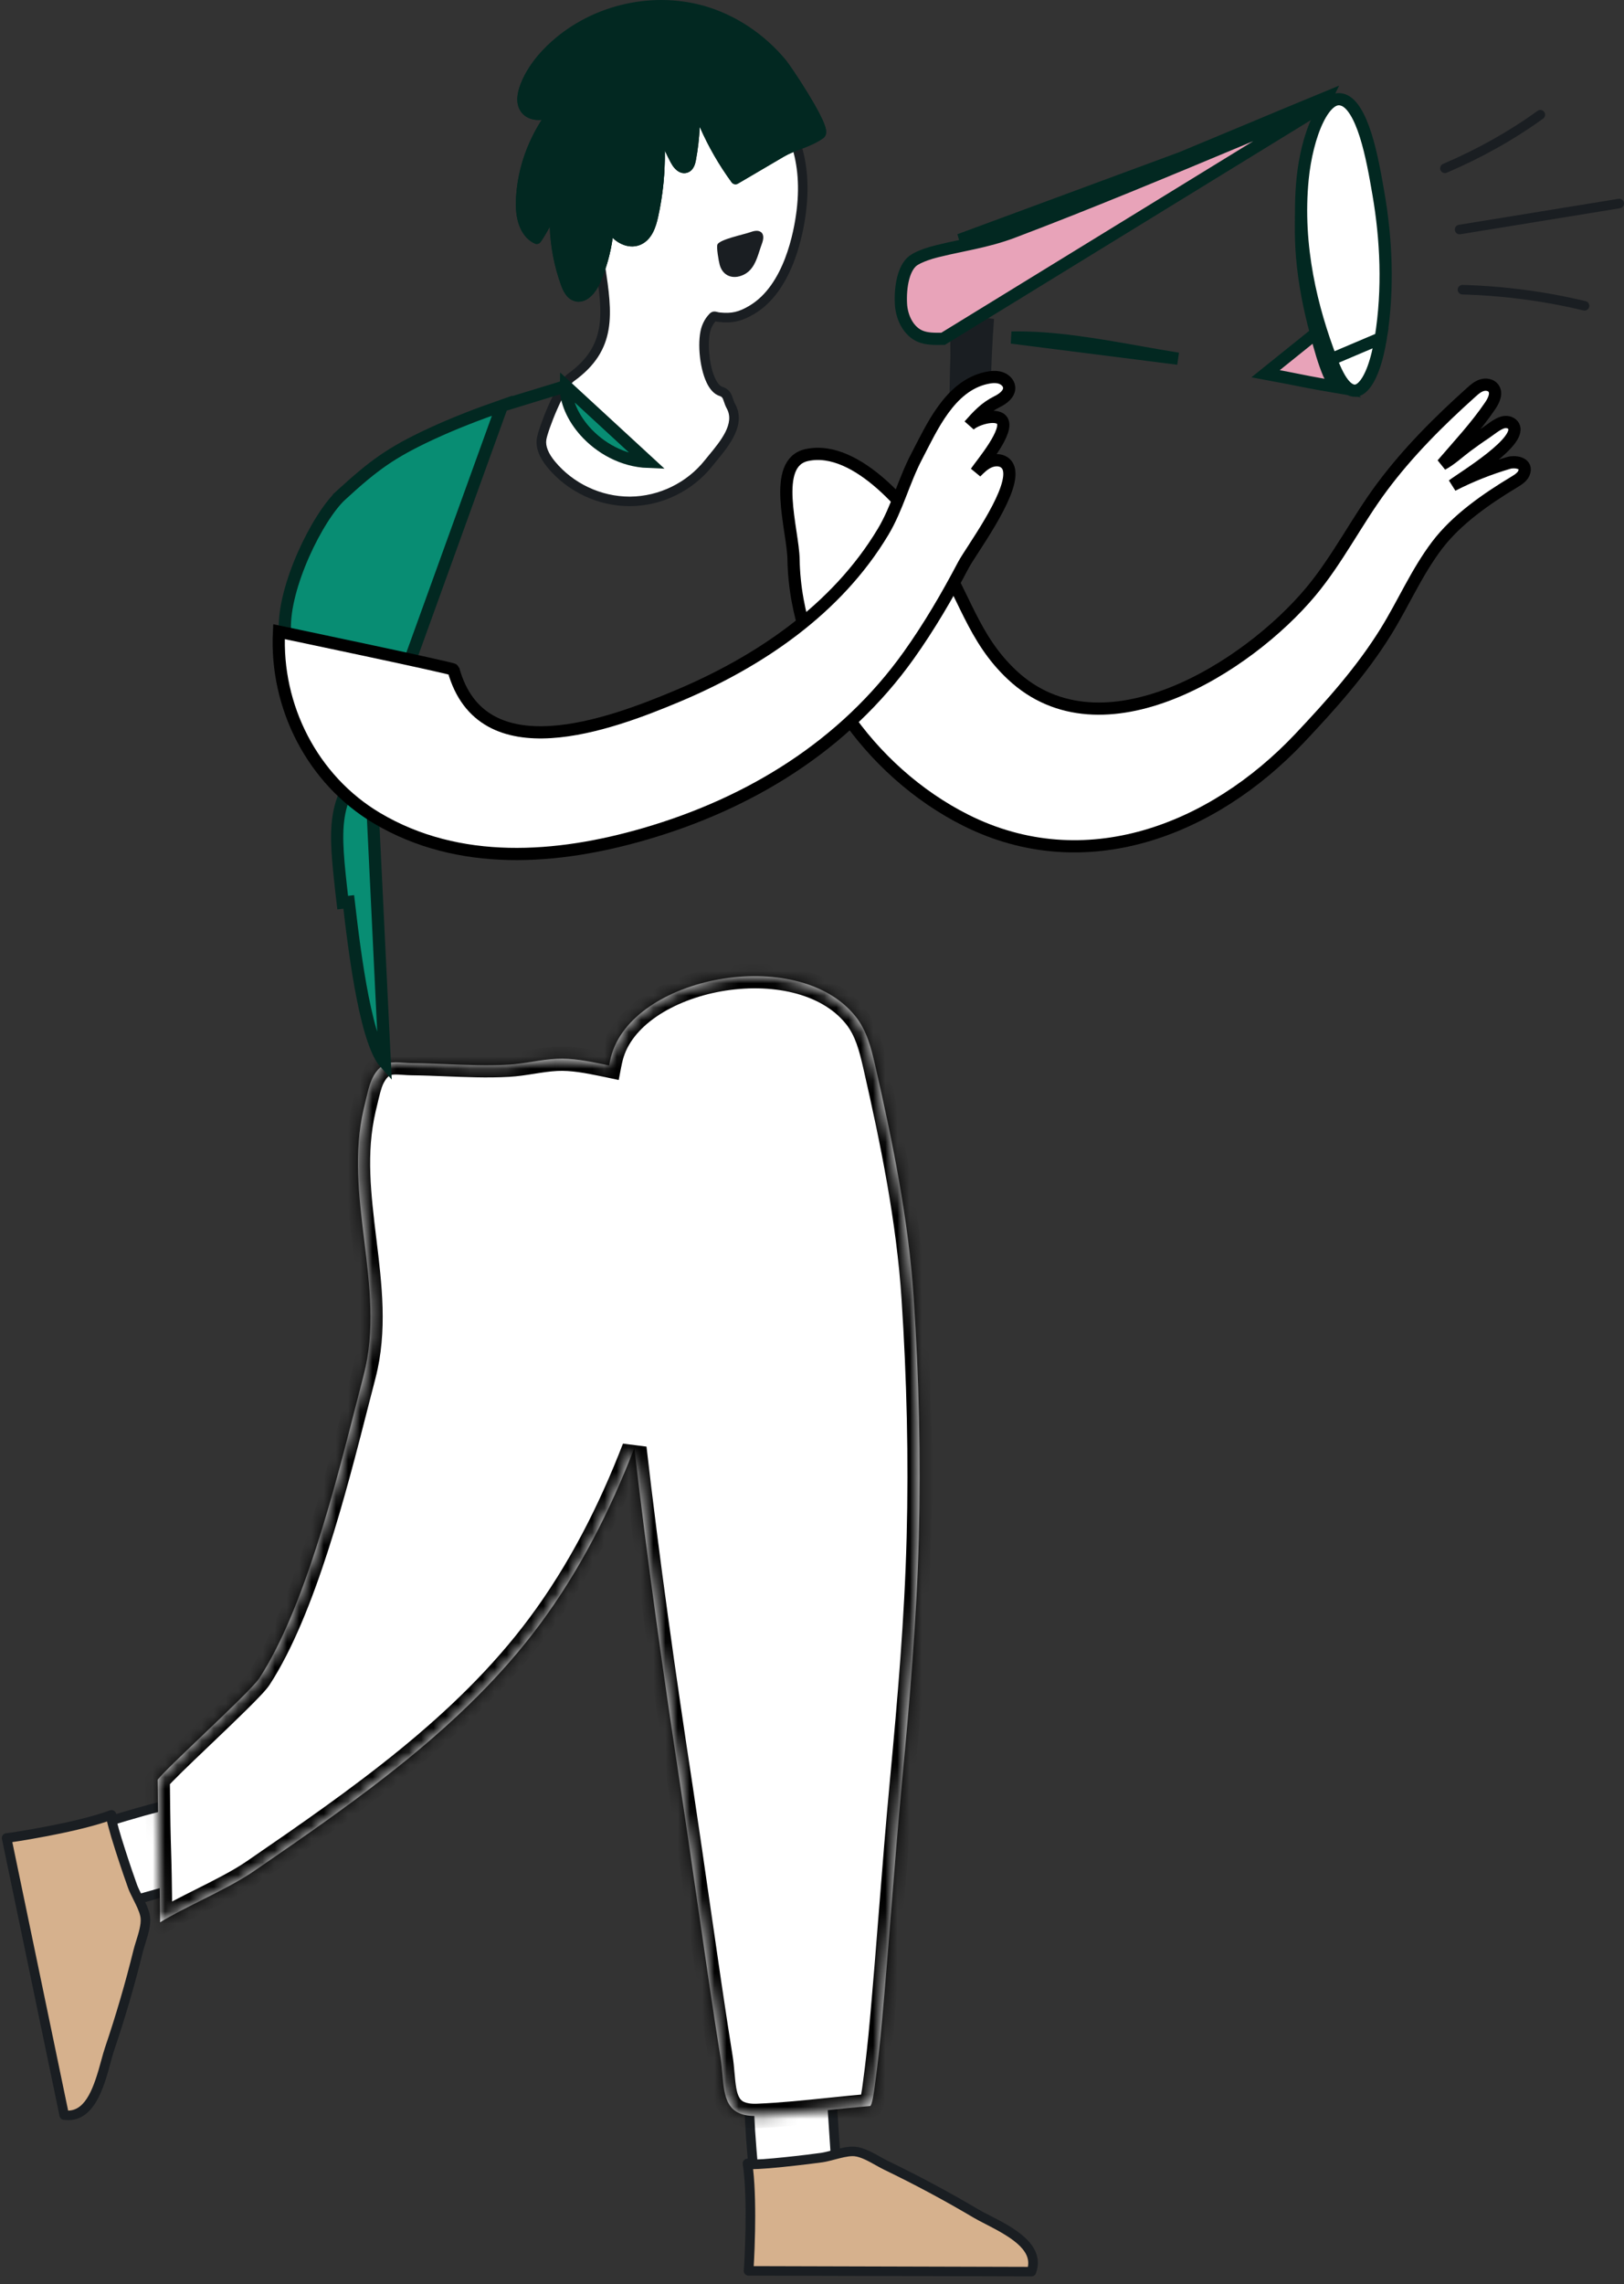 <svg width="133" height="187" viewBox="0 0 133 187" fill="none" xmlns="http://www.w3.org/2000/svg">
<rect x="0" y="0" width="133" height="187" fill="#333333" stroke="none"/>
<path d="M76.43 44.687C74.771 42.072 70.237 36.349 66.073 37.257C63.135 37.898 64.947 43.372 64.988 45.8C65.14 54.685 71.225 63.201 79.081 67.148C88.837 72.049 99.289 68.003 106.437 60.436C109 57.722 111.515 54.916 113.488 51.731C114.951 49.373 116.009 46.864 117.693 44.641C119.3 42.52 121.738 40.837 124.003 39.471C124.359 39.257 124.751 39.008 124.848 38.603C125.026 37.865 124.035 37.759 123.566 37.898C121.978 38.362 120.434 38.978 118.963 39.732C119.769 39.115 124.922 36.027 123.895 34.791C123.702 34.56 123.356 34.502 123.067 34.585C122.578 34.727 122.026 35.212 121.594 35.497C121.092 35.828 120.606 36.179 120.123 36.536C119.471 37.018 118.833 37.629 118.116 38.014C119.465 36.44 120.868 34.949 122.042 33.22C122.338 32.786 122.622 32.189 122.299 31.772C122.086 31.496 121.678 31.439 121.348 31.545C121.017 31.651 120.747 31.887 120.49 32.118C117.841 34.495 115.309 37.021 113.178 39.883C111.118 42.65 109.555 45.802 107.346 48.448C102.18 54.637 90.27 62.181 82.881 55.255C79.669 52.243 79.005 48.744 76.43 44.684V44.687Z" fill="white" stroke="black"/>
<path d="M62.011 180.011L68.649 179.858C68.419 176.379 68.191 172.901 67.961 169.422C65.958 169.824 61.928 169.661 61.402 172.03C61.222 172.84 61.876 180.011 62.011 180.011Z" fill="white"/>
<path d="M62.011 180.403C62.011 180.403 62.017 180.403 62.02 180.403L68.658 180.249C68.765 180.246 68.866 180.201 68.938 180.123C69.01 180.045 69.046 179.94 69.04 179.833L68.352 169.398C68.344 169.285 68.289 169.182 68.2 169.113C68.111 169.044 67.996 169.018 67.886 169.04C67.473 169.123 66.957 169.182 66.41 169.246C64.221 169.499 61.496 169.814 61.024 171.946C60.907 172.478 61.082 174.892 61.196 176.283C61.503 180.002 61.632 180.165 61.703 180.252C61.776 180.345 61.894 180.403 62.012 180.403H62.011ZM68.231 179.477L62.32 179.615C62.237 179.052 62.09 177.674 61.959 176.05C61.765 173.663 61.733 172.354 61.786 172.117C62.137 170.527 64.556 170.247 66.498 170.023C66.887 169.978 67.261 169.936 67.6 169.884L68.231 179.479V179.477Z" fill="#1A1E22"/>
<path d="M84.473 185.985C85.353 183.521 81.468 182.141 79.949 181.24C77.555 179.822 75.1 178.506 72.596 177.297C71.846 176.936 70.839 176.225 70.004 176.148C69.213 176.076 68.106 176.528 67.304 176.647C66.782 176.725 61.263 177.424 61.216 177.125C61.69 180.158 61.319 186.051 61.299 185.923L84.473 185.985Z" fill="#D6B18D"/>
<path d="M84.473 186.376C84.639 186.376 84.786 186.273 84.841 186.116C85.686 183.751 82.914 182.336 81.079 181.399C80.729 181.22 80.397 181.051 80.147 180.904C77.752 179.484 75.268 178.152 72.765 176.945C72.568 176.85 72.347 176.728 72.115 176.597C71.464 176.232 70.725 175.821 70.04 175.759C69.468 175.709 68.809 175.881 68.173 176.048C67.837 176.137 67.518 176.22 67.248 176.261C66.303 176.401 62.126 176.894 61.435 176.8C61.357 176.747 61.258 176.722 61.157 176.739C60.944 176.772 60.797 176.972 60.83 177.185C61.271 180.011 60.961 185.385 60.917 185.833C60.906 185.882 60.903 185.933 60.913 185.985C60.946 186.19 61.136 186.332 61.338 186.313L84.472 186.376H84.473ZM69.824 176.531C69.874 176.531 69.923 176.533 69.969 176.537C70.49 176.584 71.151 176.953 71.735 177.28C71.978 177.416 72.208 177.544 72.427 177.65C74.911 178.848 77.375 180.169 79.752 181.578C80.022 181.739 80.365 181.912 80.726 182.098C82.713 183.113 84.467 184.148 84.179 185.596L61.726 185.535C61.735 185.386 61.746 185.203 61.757 184.991C61.779 184.567 61.818 183.701 61.837 182.656C61.865 181.162 61.855 179.145 61.676 177.594C61.818 177.594 61.971 177.586 62.134 177.579C62.618 177.557 63.288 177.502 64.124 177.416C65.567 177.269 67.097 177.074 67.365 177.033C67.677 176.986 68.017 176.897 68.375 176.803C68.885 176.669 69.411 176.531 69.827 176.531H69.824Z" fill="#1A1E22"/>
<path d="M6.472 149.957L7.991 156.421C11.347 155.478 14.704 154.538 18.061 153.595C17.254 151.718 16.582 147.741 14.156 147.716C13.326 147.707 6.444 149.825 6.472 149.957Z" fill="white"/>
<path d="M6.089 150.038C6.089 150.038 6.09 150.044 6.091 150.047L7.61 156.511C7.635 156.614 7.7 156.704 7.792 156.758C7.883 156.813 7.993 156.826 8.096 156.798L18.165 153.972C18.274 153.942 18.363 153.867 18.412 153.765C18.461 153.664 18.463 153.545 18.419 153.443C18.253 153.056 18.089 152.563 17.913 152.041C17.214 149.952 16.344 147.35 14.16 147.328C13.616 147.323 11.29 147.992 9.952 148.391C6.376 149.458 6.243 149.618 6.172 149.705C6.097 149.796 6.065 149.923 6.089 150.039L6.089 150.038ZM8.278 155.934L6.924 150.178C7.457 149.981 8.775 149.553 10.337 149.089C12.633 148.407 13.907 148.105 14.15 148.108C15.779 148.124 16.552 150.433 17.171 152.287C17.295 152.659 17.414 153.016 17.534 153.337L8.276 155.934L8.278 155.934Z" fill="#1A1E22"/>
<path d="M5.26 173.169C7.853 173.522 8.402 169.436 8.97 167.763C9.864 165.129 10.646 162.455 11.311 159.755C11.51 158.946 11.998 157.815 11.901 156.982C11.808 156.193 11.138 155.203 10.856 154.443C10.672 153.948 8.85 148.692 9.132 148.584C6.262 149.674 0.42 150.526 0.541 150.48L5.26 173.169Z" fill="#D6B18D"/>
<path d="M4.878 173.25C4.912 173.412 5.043 173.535 5.207 173.556C7.696 173.896 8.509 170.892 9.047 168.902C9.15 168.523 9.247 168.164 9.34 167.888C10.235 165.252 11.025 162.546 11.69 159.848C11.743 159.636 11.817 159.395 11.897 159.14C12.12 158.428 12.369 157.62 12.289 156.937C12.22 156.367 11.916 155.758 11.621 155.17C11.465 154.86 11.318 154.565 11.222 154.308C10.89 153.413 9.546 149.427 9.495 148.732C9.531 148.645 9.536 148.543 9.498 148.447C9.422 148.246 9.196 148.143 8.994 148.219C6.319 149.234 0.998 150.039 0.55 150.089C0.5 150.088 0.449 150.096 0.4 150.116C0.207 150.19 0.107 150.406 0.167 150.599L4.877 173.248L4.878 173.25ZM11.489 156.885C11.499 156.934 11.508 156.982 11.513 157.029C11.574 157.548 11.35 158.271 11.15 158.909C11.068 159.176 10.989 159.427 10.931 159.663C10.271 162.341 9.487 165.025 8.599 167.64C8.497 167.938 8.398 168.309 8.29 168.701C7.707 170.854 7.056 172.784 5.58 172.801L1.009 150.818C1.156 150.797 1.337 150.77 1.547 150.737C1.966 150.671 2.822 150.53 3.848 150.333C5.316 150.052 7.288 149.627 8.768 149.131C8.797 149.271 8.837 149.419 8.878 149.576C8.999 150.046 9.191 150.69 9.447 151.49C9.889 152.872 10.396 154.329 10.491 154.582C10.601 154.879 10.758 155.192 10.924 155.523C11.161 155.994 11.404 156.481 11.49 156.888L11.489 156.885Z" fill="#1A1E22"/>
<path d="M57.865 26.789C57.371 28.086 57.785 31.631 59.041 32.043C59.663 32.248 59.55 32.692 59.866 33.267C60.759 34.898 59.025 36.672 58.015 37.937C56.485 39.855 54.069 41.03 51.616 41.05C49.165 41.069 46.724 39.932 45.153 38.039C44.662 37.446 44.235 36.708 44.353 35.949C44.484 35.111 45.877 31.534 46.759 30.902C51.08 27.811 49.224 24.034 48.769 18.621C48.552 16.043 49.01 13.375 50.304 11.142C51.599 8.908 53.772 7.149 56.288 6.593C58.803 6.036 61.628 6.779 63.387 8.675C65.502 10.954 65.99 14.274 65.627 17.26C65.282 20.104 64.183 23.823 61.567 25.372C60.643 25.919 59.969 26.08 58.917 25.974C58.448 25.926 58.537 25.761 58.24 26.127C58.081 26.324 57.957 26.548 57.865 26.79V26.789Z" fill="white"/>
<path d="M51.553 41.441C51.575 41.441 51.597 41.441 51.619 41.441C54.202 41.421 56.708 40.203 58.32 38.181C58.428 38.045 58.545 37.905 58.665 37.758C59.707 36.495 61.132 34.765 60.208 33.08C60.124 32.927 60.075 32.778 60.027 32.636C59.908 32.278 59.772 31.873 59.163 31.673C58.961 31.607 58.753 31.365 58.575 30.991C58.018 29.823 57.918 27.746 58.229 26.928C58.31 26.717 58.415 26.529 58.543 26.372C58.562 26.348 58.579 26.328 58.592 26.312C58.662 26.329 58.754 26.348 58.876 26.361C60.002 26.475 60.756 26.304 61.766 25.707C64.906 23.847 65.784 19.213 66.015 17.305C66.611 12.402 64.803 9.626 63.673 8.408C61.872 6.466 58.939 5.603 56.203 6.21C53.695 6.765 51.363 8.535 49.967 10.945C48.708 13.117 48.145 15.854 48.38 18.655C48.478 19.819 48.638 20.89 48.791 21.925C49.341 25.621 49.738 28.291 46.532 30.585C45.969 30.988 45.344 32.225 44.917 33.191C44.449 34.251 44.041 35.411 43.968 35.889C43.852 36.634 44.149 37.442 44.853 38.289C46.493 40.267 48.994 41.441 51.553 41.441ZM57.501 26.65C57.075 27.765 57.255 30.038 57.871 31.328C58.149 31.912 58.503 32.278 58.92 32.416C59.148 32.491 59.181 32.567 59.288 32.883C59.341 33.043 59.406 33.241 59.525 33.455C60.194 34.676 59.012 36.11 58.063 37.261C57.94 37.411 57.821 37.554 57.71 37.694C56.242 39.532 53.964 40.641 51.614 40.659C51.594 40.659 51.574 40.659 51.555 40.659C49.225 40.659 46.949 39.59 45.456 37.789C44.903 37.121 44.662 36.523 44.742 36.008C44.796 35.653 45.154 34.595 45.634 33.505C46.258 32.089 46.743 31.396 46.988 31.22C50.584 28.648 50.134 25.629 49.566 21.808C49.415 20.785 49.257 19.729 49.161 18.587C48.939 15.945 49.466 13.37 50.645 11.336C51.935 9.112 54.077 7.481 56.375 6.973C58.847 6.426 61.487 7.198 63.102 8.94C64.14 10.059 65.799 12.621 65.241 17.212C65.024 19.003 64.211 23.351 61.368 25.035C60.501 25.548 59.916 25.682 58.958 25.584C58.85 25.573 58.784 25.554 58.726 25.538C58.336 25.432 58.168 25.596 57.938 25.881C57.758 26.103 57.612 26.362 57.502 26.65H57.501Z" fill="#1A1E22"/>
<path d="M60.233 14.697C58.793 12.729 57.659 10.534 56.89 8.219C56.999 9.834 56.904 11.461 56.605 13.051C56.552 13.332 56.458 13.656 56.191 13.756C55.816 13.897 55.472 13.49 55.281 13.136C54.671 11.993 54.185 10.784 53.834 9.538C54.21 12.248 54.101 15.023 53.511 17.691C53.341 18.462 53.06 19.316 52.35 19.656C51.463 20.083 50.361 19.417 49.953 18.518C49.545 17.619 49.642 16.583 49.745 15.601C50.133 18.11 49.787 20.727 48.762 23.044C48.457 23.731 47.833 24.506 47.123 24.261C46.693 24.112 46.471 23.643 46.315 23.213C45.486 20.931 45.216 18.45 45.533 16.045C45.224 17.307 44.686 18.511 43.956 19.583C42.873 19.083 42.597 17.668 42.638 16.475C42.743 13.334 44.09 10.256 46.323 8.054C45.873 8.552 45.399 9.064 44.774 9.311C44.15 9.558 43.331 9.451 42.96 8.886C42.661 8.43 42.735 7.825 42.901 7.306C43.282 6.11 44.075 5.084 44.978 4.216C48.244 1.079 53.205 -0.169 57.575 1.05C60.143 1.768 62.453 3.324 64.161 5.37C64.541 5.823 67.763 10.572 67.197 10.983C66.203 11.705 65.029 11.877 63.985 12.495C62.736 13.232 61.482 13.961 60.231 14.697H60.233Z" fill="#045042"/>
<path d="M47.404 24.698C48.173 24.698 48.794 23.938 49.123 23.2C49.643 22.023 49.995 20.762 50.168 19.473C50.431 19.728 50.744 19.93 51.072 20.05C51.579 20.235 52.08 20.219 52.523 20.006C53.395 19.586 53.716 18.593 53.895 17.774C54.293 15.974 54.476 14.15 54.444 12.321C54.599 12.658 54.763 12.991 54.938 13.318C55.307 14.011 55.828 14.311 56.33 14.122C56.838 13.931 56.949 13.343 56.991 13.123C57.16 12.221 57.266 11.306 57.307 10.39C58.007 11.991 58.881 13.51 59.918 14.928C60.037 15.091 60.259 15.136 60.432 15.035C60.97 14.719 61.508 14.403 62.046 14.089C62.76 13.671 63.473 13.252 64.186 12.832C64.621 12.575 65.08 12.4 65.566 12.216C66.19 11.978 66.834 11.733 67.43 11.301C67.516 11.239 67.625 11.118 67.652 10.906C67.677 10.698 67.738 10.213 66.22 7.745C65.468 6.52 64.655 5.349 64.463 5.121C62.671 2.975 60.262 1.397 57.681 0.676C53.17 -0.582 48.08 0.697 44.709 3.936C43.602 4.999 42.889 6.064 42.53 7.188C42.279 7.971 42.315 8.615 42.634 9.102C43.02 9.691 43.737 9.886 44.381 9.81C43.085 11.775 42.328 14.097 42.248 16.462C42.19 18.191 42.753 19.458 43.793 19.939C43.966 20.019 44.171 19.963 44.279 19.805C44.556 19.4 44.804 18.979 45.023 18.546C45.078 20.181 45.389 21.807 45.949 23.349C46.127 23.838 46.407 24.428 46.996 24.633C47.135 24.681 47.271 24.703 47.403 24.703L47.404 24.698ZM49.488 18.391C49.396 19.941 49.03 21.477 48.408 22.883C48.222 23.304 47.739 24.057 47.254 23.888C46.976 23.791 46.804 23.405 46.685 23.077C45.878 20.852 45.614 18.437 45.924 16.093C45.95 15.887 45.813 15.696 45.608 15.659C45.403 15.62 45.206 15.748 45.156 15.949C44.886 17.053 44.442 18.094 43.838 19.051C43.058 18.434 43.01 17.081 43.03 16.486C43.124 13.697 44.221 10.97 46.066 8.892C46.261 8.703 46.443 8.504 46.613 8.315C46.755 8.159 46.748 7.917 46.594 7.771C46.441 7.624 46.2 7.626 46.049 7.774C45.863 7.957 45.683 8.146 45.51 8.34C45.245 8.594 44.956 8.817 44.631 8.945C44.177 9.125 43.552 9.07 43.288 8.669C43.06 8.318 43.153 7.796 43.274 7.421C43.593 6.424 44.238 5.467 45.25 4.494C48.425 1.443 53.22 0.239 57.469 1.424C59.901 2.102 62.171 3.591 63.862 5.617C64.395 6.255 66.764 9.905 66.872 10.732C66.386 11.062 65.851 11.265 65.288 11.481C64.793 11.67 64.281 11.864 63.789 12.155C63.077 12.575 62.364 12.993 61.65 13.41C61.214 13.665 60.778 13.922 60.343 14.176C59.02 12.31 57.985 10.265 57.262 8.092C57.199 7.906 57.008 7.793 56.814 7.832C56.621 7.87 56.486 8.046 56.5 8.242C56.608 9.824 56.514 11.417 56.222 12.976C56.156 13.324 56.077 13.379 56.055 13.387C55.987 13.412 55.794 13.257 55.628 12.948C55.032 11.83 54.555 10.646 54.211 9.428C54.155 9.23 53.956 9.109 53.755 9.152C53.553 9.194 53.42 9.385 53.448 9.588C53.821 12.268 53.714 14.964 53.131 17.603C52.989 18.249 52.751 19.026 52.182 19.301C51.868 19.453 51.549 19.392 51.338 19.315C50.902 19.156 50.508 18.788 50.312 18.354C50.3 18.326 50.287 18.298 50.276 18.269C50.32 17.355 50.273 16.437 50.134 15.538C50.104 15.344 49.932 15.199 49.739 15.207C49.541 15.211 49.38 15.361 49.359 15.557C49.269 16.406 49.16 17.442 49.487 18.391H49.488Z" fill="#022821"/>
<path d="M62.194 20.554C61.949 21.317 61.677 22.126 60.894 22.498C60.017 22.914 59.183 22.588 58.938 21.672C58.863 21.395 58.647 20.198 58.763 19.999C59.002 19.586 60.917 19.199 61.41 19.021C61.704 18.916 62.06 18.817 62.309 18.995C62.609 19.21 62.516 19.645 62.39 19.977C62.322 20.161 62.26 20.356 62.195 20.554H62.194Z" fill="#1A1E22"/>
<mask id="path-15-inside-1_958_3767" fill="white">
<path fill-rule="evenodd" clip-rule="evenodd" d="M71.671 87.211C71.349 85.804 70.985 84.351 70.036 83.176L70.033 83.177C65.308 77.321 51.725 79.913 50.032 86.551C49.975 86.777 49.924 87.004 49.881 87.232C49.712 87.197 49.543 87.161 49.374 87.127C48.158 86.878 46.838 86.62 45.598 86.683C44.92 86.717 44.254 86.822 43.588 86.927C42.94 87.028 42.292 87.13 41.632 87.167C40.775 87.216 39.889 87.221 38.991 87.203C38.176 87.188 37.353 87.155 36.534 87.123C35.593 87.085 34.66 87.048 33.754 87.038C33.503 87.035 33.267 87.019 33.043 87.003C32.131 86.941 31.422 86.892 30.765 87.819C30.372 88.374 30.205 89.036 30.049 89.683C29.958 90.054 29.871 90.427 29.784 90.799L29.783 90.802C28.952 94.352 29.39 97.949 29.828 101.54C30.28 105.247 30.73 108.948 29.783 112.584C29.59 113.326 29.387 114.117 29.175 114.946C27.366 122.018 24.86 131.816 21.245 137.39C20.838 138.017 18.587 140.165 16.516 142.141C14.834 143.747 13.271 145.239 12.911 145.71C12.944 149.263 12.979 150.403 13.012 151.518C13.046 152.655 13.08 153.766 13.111 157.383C14.06 156.802 15.242 156.208 16.448 155.603C17.993 154.827 19.579 154.031 20.773 153.212C29.413 147.282 38.025 141.294 44.141 133.088C47.481 128.608 49.977 123.662 51.951 118.553C53.023 127.869 54.334 137.169 55.751 146.457C56.129 148.934 56.58 152.06 57.048 155.303C57.723 159.983 58.433 164.907 59.009 168.476C59.081 168.918 59.12 169.367 59.159 169.804C59.324 171.683 59.469 173.342 62.05 173.237C63.986 173.158 65.934 172.956 67.876 172.755C68.998 172.638 70.117 172.522 71.231 172.43C71.428 172.482 71.605 171.077 71.643 170.774C71.646 170.749 71.648 170.732 71.65 170.723C71.893 168.931 72.087 167.133 72.248 165.332L72.251 165.298C72.515 162.36 72.747 159.422 72.98 156.484C73.262 152.93 73.543 149.375 73.879 145.82C74.504 139.192 75.078 132.553 75.25 125.896C75.42 119.364 75.261 112.824 74.833 106.303C74.41 99.879 73.105 93.478 71.671 87.211Z"/>
</mask>
<path fill-rule="evenodd" clip-rule="evenodd" d="M71.671 87.211C71.349 85.804 70.985 84.351 70.036 83.176L70.033 83.177C65.308 77.321 51.725 79.913 50.032 86.551C49.975 86.777 49.924 87.004 49.881 87.232C49.712 87.197 49.543 87.161 49.374 87.127C48.158 86.878 46.838 86.62 45.598 86.683C44.92 86.717 44.254 86.822 43.588 86.927C42.94 87.028 42.292 87.13 41.632 87.167C40.775 87.216 39.889 87.221 38.991 87.203C38.176 87.188 37.353 87.155 36.534 87.123C35.593 87.085 34.66 87.048 33.754 87.038C33.503 87.035 33.267 87.019 33.043 87.003C32.131 86.941 31.422 86.892 30.765 87.819C30.372 88.374 30.205 89.036 30.049 89.683C29.958 90.054 29.871 90.427 29.784 90.799L29.783 90.802C28.952 94.352 29.39 97.949 29.828 101.54C30.28 105.247 30.73 108.948 29.783 112.584C29.59 113.326 29.387 114.117 29.175 114.946C27.366 122.018 24.86 131.816 21.245 137.39C20.838 138.017 18.587 140.165 16.516 142.141C14.834 143.747 13.271 145.239 12.911 145.71C12.944 149.263 12.979 150.403 13.012 151.518C13.046 152.655 13.08 153.766 13.111 157.383C14.06 156.802 15.242 156.208 16.448 155.603C17.993 154.827 19.579 154.031 20.773 153.212C29.413 147.282 38.025 141.294 44.141 133.088C47.481 128.608 49.977 123.662 51.951 118.553C53.023 127.869 54.334 137.169 55.751 146.457C56.129 148.934 56.58 152.06 57.048 155.303C57.723 159.983 58.433 164.907 59.009 168.476C59.081 168.918 59.12 169.367 59.159 169.804C59.324 171.683 59.469 173.342 62.05 173.237C63.986 173.158 65.934 172.956 67.876 172.755C68.998 172.638 70.117 172.522 71.231 172.43C71.428 172.482 71.605 171.077 71.643 170.774C71.646 170.749 71.648 170.732 71.65 170.723C71.893 168.931 72.087 167.133 72.248 165.332L72.251 165.298C72.515 162.36 72.747 159.422 72.98 156.484C73.262 152.93 73.543 149.375 73.879 145.82C74.504 139.192 75.078 132.553 75.25 125.896C75.42 119.364 75.261 112.824 74.833 106.303C74.41 99.879 73.105 93.478 71.671 87.211Z" fill="white"/>
<path d="M70.036 83.176L69.589 82.281L70.309 81.921L70.814 82.548L70.036 83.176ZM71.671 87.211L72.646 86.988L72.646 86.988L71.671 87.211ZM70.033 83.177L70.48 84.072L69.76 84.432L69.255 83.805L70.033 83.177ZM50.032 86.551L51.001 86.798L51.001 86.799L50.032 86.551ZM49.881 87.232L50.863 87.42L50.671 88.422L49.673 88.21L49.881 87.232ZM49.374 87.127L49.174 88.107L49.174 88.106L49.374 87.127ZM45.598 86.683L45.649 87.681L45.648 87.681L45.598 86.683ZM43.588 86.927L43.432 85.939L43.588 86.927ZM41.632 87.167L41.575 86.169L41.576 86.169L41.632 87.167ZM38.991 87.203L39.01 86.204L39.011 86.204L38.991 87.203ZM36.534 87.123L36.494 88.122L36.534 87.123ZM33.754 87.038L33.743 88.038L33.754 87.038ZM33.043 87.003L33.111 86.006H33.111L33.043 87.003ZM30.765 87.819L29.948 87.242L29.949 87.241L30.765 87.819ZM30.049 89.683L31.021 89.918L31.02 89.92L30.049 89.683ZM29.784 90.799L28.81 90.572L28.81 90.571L29.784 90.799ZM29.783 90.802L30.757 91.029L30.757 91.03L29.783 90.802ZM29.828 101.54L28.835 101.661L29.828 101.54ZM29.783 112.584L28.815 112.332L28.815 112.332L29.783 112.584ZM29.175 114.946L30.144 115.193L30.144 115.193L29.175 114.946ZM21.245 137.39L22.084 137.934L22.084 137.934L21.245 137.39ZM16.516 142.141L17.207 142.865L16.516 142.141ZM12.911 145.71L11.911 145.72L11.908 145.376L12.116 145.103L12.911 145.71ZM13.012 151.518L12.013 151.548L13.012 151.518ZM13.111 157.383L13.633 158.236L12.126 159.159L12.111 157.391L13.111 157.383ZM16.448 155.603L16.897 156.496L16.448 155.603ZM20.773 153.212L21.339 154.036L21.339 154.036L20.773 153.212ZM44.141 133.088L43.34 132.49L43.34 132.49L44.141 133.088ZM51.951 118.553L51.019 118.193L52.945 118.439L51.951 118.553ZM55.751 146.457L56.74 146.307L56.74 146.307L55.751 146.457ZM57.048 155.303L56.058 155.446L57.048 155.303ZM59.009 168.476L58.022 168.636L58.022 168.636L59.009 168.476ZM59.159 169.804L60.155 169.717L59.159 169.804ZM62.05 173.237L62.091 174.236L62.091 174.236L62.05 173.237ZM67.876 172.755L67.773 171.76H67.773L67.876 172.755ZM71.231 172.43L71.148 171.434L71.319 171.42L71.485 171.463L71.231 172.43ZM71.643 170.774L72.635 170.899H72.635L71.643 170.774ZM71.65 170.723L72.64 170.858L72.64 170.861L71.65 170.723ZM72.248 165.332L71.252 165.243L71.252 165.242L72.248 165.332ZM72.251 165.298L73.247 165.387L73.247 165.389L72.251 165.298ZM72.98 156.484L71.983 156.405L72.98 156.484ZM73.879 145.82L74.874 145.914H74.874L73.879 145.82ZM75.25 125.896L74.25 125.87L74.25 125.87L75.25 125.896ZM74.833 106.303L75.831 106.238L75.831 106.238L74.833 106.303ZM70.814 82.548C71.927 83.926 72.328 85.6 72.646 86.988L70.697 87.434C70.37 86.008 70.043 84.776 69.258 83.804L70.814 82.548ZM69.586 82.283L69.589 82.281L70.483 84.07L70.48 84.072L69.586 82.283ZM49.063 86.304C49.564 84.341 50.923 82.751 52.643 81.575C54.364 80.396 56.507 79.587 58.721 79.194C63.077 78.42 68.115 79.208 70.811 82.549L69.255 83.805C67.226 81.29 63.111 80.446 59.071 81.163C57.087 81.516 55.221 82.234 53.772 83.225C52.321 84.219 51.347 85.442 51.001 86.798L49.063 86.304ZM48.898 87.044C48.946 86.797 49.001 86.55 49.063 86.304L51.001 86.799C50.949 87.004 50.903 87.211 50.863 87.42L48.898 87.044ZM49.673 88.21C49.507 88.175 49.34 88.141 49.174 88.107L49.574 86.147C49.746 86.182 49.917 86.218 50.088 86.254L49.673 88.21ZM49.174 88.106C47.94 87.854 46.742 87.626 45.649 87.681L45.548 85.684C46.934 85.614 48.376 85.902 49.574 86.147L49.174 88.106ZM45.648 87.681C45.032 87.713 44.418 87.808 43.743 87.914L43.432 85.939C44.09 85.835 44.808 85.721 45.548 85.684L45.648 87.681ZM43.743 87.914C43.103 88.015 42.406 88.126 41.688 88.166L41.576 86.169C42.178 86.135 42.776 86.042 43.432 85.939L43.743 87.914ZM41.688 88.166C40.798 88.216 39.884 88.221 38.972 88.203L39.011 86.204C39.893 86.221 40.753 86.216 41.575 86.169L41.688 88.166ZM38.973 88.203C38.145 88.188 37.311 88.154 36.494 88.122L36.574 86.123C37.394 86.156 38.208 86.189 39.01 86.204L38.973 88.203ZM36.494 88.122C35.551 88.084 34.632 88.047 33.743 88.038L33.765 86.038C34.688 86.048 35.636 86.086 36.574 86.123L36.494 88.122ZM33.743 88.038C33.459 88.034 33.195 88.016 32.974 88.001L33.111 86.006C33.339 86.021 33.547 86.035 33.765 86.038L33.743 88.038ZM32.974 88.001C32.479 87.967 32.245 87.96 32.057 88.009C31.942 88.038 31.791 88.101 31.581 88.398L29.949 87.241C30.396 86.611 30.928 86.234 31.56 86.072C32.119 85.928 32.696 85.977 33.111 86.006L32.974 88.001ZM31.581 88.397C31.316 88.772 31.183 89.248 31.021 89.918L29.077 89.448C29.227 88.824 29.429 87.976 29.948 87.242L31.581 88.397ZM31.02 89.92C30.931 90.286 30.845 90.654 30.757 91.027L28.81 90.571C28.897 90.199 28.986 89.822 29.077 89.446L31.02 89.92ZM30.758 91.026L30.757 91.029L28.809 90.576L28.81 90.572L30.758 91.026ZM30.757 91.03C29.973 94.379 30.379 97.797 30.821 101.419L28.835 101.661C28.402 98.101 27.931 94.326 28.809 90.575L30.757 91.03ZM30.821 101.419C31.268 105.092 31.754 108.985 30.751 112.836L28.815 112.332C29.707 108.91 29.291 105.402 28.835 101.661L30.821 101.419ZM30.751 112.836C30.558 113.576 30.356 114.365 30.144 115.193L28.206 114.698C28.418 113.87 28.621 113.077 28.815 112.332L30.751 112.836ZM30.144 115.193C29.241 118.725 28.154 122.973 26.839 127.038C25.527 131.089 23.965 135.034 22.084 137.934L20.406 136.846C22.14 134.172 23.638 130.431 24.936 126.422C26.229 122.426 27.301 118.238 28.206 114.698L30.144 115.193ZM22.084 137.934C21.927 138.177 21.649 138.489 21.355 138.803C21.042 139.137 20.647 139.536 20.207 139.971C19.328 140.841 18.24 141.879 17.207 142.865L15.826 141.418C16.863 140.428 17.937 139.404 18.802 138.549C19.234 138.121 19.608 137.742 19.896 137.435C20.203 137.108 20.36 136.917 20.406 136.845L22.084 137.934ZM17.207 142.865C16.364 143.669 15.558 144.438 14.917 145.066C14.25 145.719 13.832 146.152 13.706 146.317L12.116 145.103C12.35 144.797 12.893 144.249 13.518 143.637C14.17 142.999 14.986 142.219 15.826 141.418L17.207 142.865ZM13.911 145.701C13.944 149.247 13.978 150.38 14.012 151.488L12.013 151.548C11.979 150.426 11.944 149.279 11.911 145.72L13.911 145.701ZM14.012 151.488C14.046 152.633 14.08 153.751 14.111 157.374L12.111 157.391C12.08 153.782 12.047 152.678 12.013 151.548L14.012 151.488ZM12.589 156.53C13.582 155.922 14.804 155.309 16 154.709L16.897 156.496C15.679 157.108 14.539 157.681 13.633 158.236L12.589 156.53ZM16 154.709C17.564 153.924 19.082 153.16 20.207 152.387L21.339 154.036C20.077 154.902 18.423 155.73 16.897 156.496L16 154.709ZM20.207 152.387C28.869 146.442 37.339 140.542 43.34 132.49L44.943 133.685C38.712 142.046 29.956 148.121 21.339 154.036L20.207 152.387ZM43.34 132.49C46.611 128.101 49.068 123.241 51.019 118.193L52.884 118.914C50.887 124.083 48.35 129.114 44.943 133.685L43.34 132.49ZM54.763 146.608C53.345 137.312 52.031 127.999 50.958 118.668L52.945 118.439C54.014 127.738 55.324 137.025 56.74 146.307L54.763 146.608ZM56.058 155.446C55.59 152.201 55.14 149.08 54.763 146.608L56.74 146.307C57.118 148.788 57.57 151.918 58.038 155.161L56.058 155.446ZM58.022 168.636C57.444 165.056 56.733 160.122 56.058 155.446L58.038 155.161C58.713 159.843 59.422 164.757 59.997 168.317L58.022 168.636ZM58.163 169.892C58.124 169.449 58.087 169.036 58.022 168.636L59.997 168.317C60.075 168.8 60.117 169.286 60.155 169.717L58.163 169.892ZM62.091 174.236C61.345 174.267 60.686 174.174 60.123 173.922C59.543 173.661 59.127 173.258 58.84 172.777C58.318 171.902 58.238 170.754 58.163 169.892L60.155 169.717C60.244 170.733 60.32 171.354 60.557 171.752C60.65 171.908 60.764 172.017 60.942 172.097C61.138 172.185 61.465 172.26 62.01 172.238L62.091 174.236ZM67.98 173.749C66.043 173.95 64.064 174.155 62.091 174.236L62.009 172.238C63.909 172.16 65.826 171.962 67.773 171.76L67.98 173.749ZM71.313 173.427C70.211 173.518 69.102 173.633 67.98 173.749L67.773 171.76C68.893 171.644 70.022 171.527 71.148 171.434L71.313 173.427ZM72.635 170.899C72.616 171.048 72.559 171.505 72.479 171.924C72.44 172.126 72.387 172.364 72.317 172.565C72.286 172.654 72.227 172.811 72.123 172.96C72.072 173.032 71.675 173.581 70.976 173.397L71.485 171.463C71.184 171.384 70.916 171.465 70.742 171.573C70.593 171.665 70.512 171.773 70.484 171.813C70.428 171.894 70.415 171.947 70.429 171.907C70.449 171.849 70.48 171.727 70.515 171.546C70.581 171.2 70.632 170.803 70.651 170.649L72.635 170.899ZM72.64 170.861C72.64 170.859 72.64 170.859 72.64 170.861C72.64 170.862 72.639 170.865 72.639 170.869C72.638 170.876 72.637 170.886 72.635 170.899L70.651 170.649C70.653 170.629 70.657 170.602 70.659 170.585L72.64 170.861ZM73.244 165.421C73.082 167.234 72.887 169.048 72.64 170.858L70.659 170.588C70.9 168.815 71.092 167.032 71.252 165.243L73.244 165.421ZM73.247 165.389L73.244 165.423L71.252 165.242L71.255 165.207L73.247 165.389ZM73.977 156.563C73.744 159.5 73.511 162.443 73.247 165.387L71.255 165.209C71.518 162.277 71.75 159.344 71.983 156.405L73.977 156.563ZM74.874 145.914C74.54 149.46 74.259 153.007 73.977 156.563L71.983 156.405C72.265 152.852 72.547 149.29 72.883 145.726L74.874 145.914ZM76.25 125.921C76.077 132.615 75.5 139.284 74.874 145.914L72.883 145.726C73.508 139.1 74.079 132.49 74.25 125.87L76.25 125.921ZM75.831 106.238C76.261 112.786 76.421 119.356 76.25 125.922L74.25 125.87C74.42 119.371 74.261 112.862 73.835 106.369L75.831 106.238ZM72.646 86.988C74.082 93.264 75.403 99.73 75.831 106.238L73.835 106.369C73.418 100.029 72.128 93.693 70.697 87.434L72.646 86.988Z" fill="black" mask="url(#path-15-inside-1_958_3767)"/>
<path d="M29.161 58.451C29.817 58.69 30.773 58.873 31.556 58.994C32.395 59.121 32.664 60.181 32.014 60.703L32.012 60.705C31.628 61.01 31.163 61.452 30.691 62.06L41.114 33.216C39.11 33.914 37.134 34.671 35.222 35.564L35.222 35.564C32.009 37.064 30.587 38.108 27.947 40.527L27.609 40.158L27.947 40.527C27.004 41.391 25.798 43.265 24.847 45.421C23.908 47.547 23.265 49.84 23.33 51.576C23.332 51.579 23.334 51.582 23.336 51.586C23.365 51.64 23.414 51.719 23.483 51.825C23.622 52.034 23.823 52.316 24.073 52.65C24.572 53.316 25.247 54.169 25.952 55.021C26.658 55.872 27.389 56.716 27.998 57.366C28.304 57.691 28.573 57.962 28.791 58.159C28.9 58.258 28.991 58.333 29.062 58.385C29.121 58.429 29.152 58.446 29.16 58.45C29.163 58.452 29.163 58.452 29.161 58.451ZM29.161 58.451L28.989 58.921L29.16 58.451C29.16 58.451 29.16 58.451 29.161 58.451ZM46.343 31.609C46.308 32.86 46.937 34.208 47.901 35.293C49.12 36.664 50.974 37.739 53.083 37.818L46.343 31.609ZM46.343 31.609C46.249 31.639 46.151 31.67 46.049 31.702C45.516 31.87 44.852 32.072 44.184 32.274C43.928 32.352 43.673 32.429 43.424 32.504C42.362 32.825 41.421 33.109 41.115 33.215L46.343 31.609ZM30.587 85.149C30.892 86.036 31.209 86.659 31.514 87.001L30.296 61.755C27.171 65.797 27.313 67.365 28.065 73.9L28.561 73.843C28.561 73.843 28.561 73.843 28.561 73.843C28.818 76.071 29.182 79.049 29.699 81.665C29.958 82.975 30.253 84.18 30.587 85.149Z" fill="#088D73" stroke="#022821"/>
<path d="M77.629 37.185C79.216 37.78 80.085 38.076 81.202 37.432C81.056 33.661 81.125 29.88 81.406 26.115C80.616 26.04 78.848 25.492 78.231 26.137C77.661 26.731 77.874 28.639 77.828 29.401C77.789 30.066 77.699 37.173 77.627 37.185H77.629Z" fill="#1A1E22"/>
<path d="M109.004 8.366C108.152 10.211 106.657 15.293 107.136 21.006M109.004 8.366L109.314 30.469C108.881 29.46 108.586 28.359 108.301 27.296C108.288 27.246 108.275 27.197 108.262 27.148M109.004 8.366C108.784 8.457 108.564 8.548 108.343 8.639M109.004 8.366L108.343 8.639M107.136 21.006C107.31 23.08 107.723 25.141 108.262 27.148M107.136 21.006L106.638 21.047C106.638 21.047 106.638 21.047 106.638 21.047M107.136 21.006L106.638 21.047M108.262 27.148L107.779 27.278M108.262 27.148L107.779 27.278C107.779 27.278 107.779 27.278 107.779 27.278M107.779 27.278C107.793 27.33 107.807 27.383 107.821 27.436C108.103 28.49 108.407 29.623 108.855 30.666L108.855 30.667C108.961 30.913 109.155 31.131 109.33 31.306C109.478 31.454 109.649 31.605 109.809 31.745C109.674 31.722 109.538 31.699 109.402 31.676C108.572 31.535 107.737 31.392 107.222 31.289L107.222 31.289C106.034 31.051 104.843 30.819 103.649 30.598C103.649 30.598 103.649 30.598 103.649 30.598L107.779 27.278ZM107.779 27.278C107.234 25.25 106.815 23.159 106.638 21.047M107.779 27.278L108.343 8.639M106.638 21.047C106.336 17.448 106.803 14.101 107.408 11.627C107.709 10.396 108.045 9.375 108.343 8.639M108.343 8.639C106.216 9.518 104.048 10.423 101.86 11.338C95.562 13.97 89.093 16.673 82.943 18.997L82.943 18.997C81.852 19.409 80.784 19.679 79.748 19.908C79.381 19.989 79.023 20.065 78.669 20.139C78.01 20.277 77.369 20.412 76.724 20.574L76.723 20.574C76.108 20.728 75.434 20.951 74.93 21.244L74.929 21.244C74.488 21.5 74.173 22.021 73.983 22.723C73.795 23.416 73.751 24.204 73.785 24.868L73.785 24.869C73.843 26.03 74.43 27.136 75.362 27.528C75.895 27.753 76.514 27.752 77.236 27.739L108.343 8.639ZM108.343 8.639C108.344 8.636 108.346 8.632 108.347 8.628C108.447 8.381 108.545 8.162 108.636 7.977C106.349 8.92 104.015 9.895 101.658 10.88C95.364 13.511 88.907 16.208 82.766 18.529C81.343 19.067 79.949 19.359 78.581 19.646L108.343 8.639ZM93.292 28.822C94.376 29.015 95.442 29.204 96.476 29.367L82.841 27.635C82.841 27.635 82.841 27.635 82.841 27.635C86.249 27.571 89.862 28.213 93.292 28.822Z" fill="#E8A3B9" stroke="#022821"/>
<path d="M109.008 29.421C107.451 25.337 106.132 20.196 106.681 14.64C106.85 12.933 107.287 11.085 107.931 9.777C108.254 9.12 108.609 8.643 108.968 8.375C109.305 8.123 109.637 8.057 110.008 8.187L110.008 8.187C110.337 8.302 110.67 8.601 110.994 9.116C111.315 9.626 111.594 10.296 111.838 11.063C112.325 12.598 112.643 14.424 112.899 15.917C113.522 19.552 113.736 23.646 113.078 27.693L109.008 29.421ZM109.008 29.421L109.009 29.421C109.368 30.36 109.74 31.159 110.211 31.626C110.432 31.845 110.657 31.956 110.857 31.982C111.044 32.005 111.259 31.959 111.497 31.765C111.86 31.468 112.191 30.908 112.469 30.151C112.741 29.409 112.94 28.539 113.078 27.693L109.008 29.421Z" fill="white" stroke="#022821"/>
<path fill-rule="evenodd" clip-rule="evenodd" d="M118.334 14.17C118.386 14.17 118.437 14.161 118.487 14.139C121.348 12.918 124.003 11.427 126.378 9.71C126.553 9.583 126.592 9.339 126.465 9.164C126.339 8.989 126.093 8.95 125.92 9.077C123.592 10.761 120.987 12.222 118.181 13.42C117.982 13.504 117.89 13.734 117.974 13.933C118.038 14.081 118.182 14.17 118.334 14.17ZM119.536 19.183C119.556 19.183 119.578 19.181 119.598 19.178C121.198 18.92 123.671 18.517 126.143 18.113C128.61 17.71 131.077 17.308 132.671 17.05C132.884 17.016 133.029 16.816 132.995 16.602C132.961 16.389 132.76 16.243 132.546 16.278C130.95 16.536 128.483 16.938 126.016 17.341C123.544 17.744 121.071 18.148 119.473 18.406C119.26 18.44 119.115 18.64 119.149 18.854C119.181 19.047 119.346 19.183 119.534 19.183H119.536ZM130.148 25.128C130.104 25.308 129.945 25.428 129.768 25.428H129.767C129.737 25.428 129.707 25.425 129.676 25.417C126.446 24.642 123.11 24.203 119.761 24.109C119.545 24.103 119.375 23.923 119.381 23.707C119.387 23.491 119.564 23.322 119.783 23.327C123.186 23.422 126.576 23.87 129.859 24.658C130.07 24.708 130.198 24.919 130.148 25.128Z" fill="#1A1E22"/>
<path d="M82.657 38.607C82.874 40.617 79.494 45.127 78.904 46.25C77.566 48.793 76.11 51.288 74.428 53.649C69.15 61.059 61.407 65.776 52.826 68.271C45.607 70.371 37.58 70.978 30.86 66.979C25.601 63.848 22.536 57.869 22.848 51.717C22.848 51.717 37.102 54.702 37.136 54.827C39.458 63.248 49.973 59.299 55.454 57C62.147 54.191 68.513 49.907 72.327 43.533C73.478 41.61 74.016 39.385 75.07 37.376C76.305 35.019 77.766 31.618 80.765 30.949C81.148 30.864 81.556 30.821 81.927 30.933C82.297 31.047 82.621 31.348 82.648 31.716C82.684 32.233 82.168 32.636 81.676 32.878C80.68 33.372 80.085 34.026 79.371 34.834C79.787 34.363 81.525 33.794 82.033 34.379C82.749 35.203 80.398 37.961 79.927 38.656C80.236 38.346 80.553 38.03 80.954 37.839C81.355 37.648 81.865 37.605 82.228 37.842C82.486 38.011 82.62 38.274 82.656 38.604L82.657 38.607Z" fill="white" stroke="black"/>
<path d="M60.355 14.868C58.882 12.882 57.722 10.666 56.935 8.33C57.047 9.959 56.95 11.602 56.644 13.207C56.59 13.491 56.494 13.817 56.22 13.918C55.836 14.06 55.485 13.65 55.289 13.292C54.666 12.138 54.168 10.919 53.809 9.661C54.194 12.396 54.082 15.196 53.479 17.89C53.305 18.667 53.017 19.529 52.291 19.873C51.384 20.304 50.256 19.631 49.839 18.724C49.421 17.817 49.521 16.771 49.626 15.78C50.023 18.312 49.669 20.954 48.62 23.292C48.308 23.985 47.67 24.767 46.944 24.52C46.504 24.37 46.277 23.896 46.117 23.462C45.27 21.159 44.993 18.655 45.317 16.228C45.001 17.501 44.451 18.716 43.704 19.799C42.595 19.294 42.314 17.866 42.355 16.662C42.463 13.492 43.841 10.385 46.125 8.164C45.664 8.666 45.18 9.183 44.54 9.432C43.902 9.682 43.064 9.573 42.685 9.003C42.379 8.543 42.455 7.932 42.624 7.408C43.014 6.201 43.825 5.166 44.75 4.29C48.091 1.124 53.166 -0.135 57.636 1.095C60.264 1.819 62.626 3.389 64.374 5.455C64.763 5.912 68.059 10.704 67.48 11.119C66.463 11.848 65.261 12.022 64.193 12.645C62.915 13.39 61.633 14.125 60.353 14.868H60.355Z" fill="#045042"/>
<path d="M47.467 24.562C48.23 24.562 48.845 23.8 49.17 23.06C49.687 21.88 50.035 20.615 50.207 19.323C50.468 19.579 50.778 19.781 51.103 19.902C51.605 20.087 52.103 20.071 52.541 19.858C53.406 19.436 53.724 18.441 53.902 17.62C54.296 15.816 54.477 13.986 54.446 12.153C54.6 12.491 54.762 12.825 54.936 13.153C55.302 13.847 55.818 14.148 56.315 13.958C56.819 13.767 56.929 13.178 56.971 12.957C57.138 12.052 57.244 11.135 57.284 10.217C57.978 11.822 58.845 13.345 59.872 14.767C59.99 14.93 60.21 14.976 60.382 14.874C60.916 14.557 61.449 14.24 61.982 13.925C62.69 13.507 63.397 13.087 64.104 12.665C64.534 12.408 64.99 12.232 65.472 12.048C66.091 11.809 66.729 11.563 67.32 11.131C67.405 11.068 67.513 10.947 67.54 10.734C67.564 10.526 67.625 10.04 66.12 7.565C65.374 6.338 64.569 5.164 64.378 4.935C62.602 2.783 60.213 1.201 57.654 0.479C53.183 -0.783 48.137 0.499 44.795 3.747C43.698 4.812 42.991 5.88 42.635 7.007C42.386 7.792 42.422 8.438 42.738 8.925C43.121 9.516 43.831 9.712 44.47 9.635C43.185 11.606 42.435 13.933 42.355 16.305C42.298 18.038 42.856 19.308 43.887 19.791C44.059 19.87 44.262 19.814 44.369 19.656C44.643 19.25 44.89 18.828 45.107 18.394C45.161 20.034 45.469 21.664 46.024 23.209C46.201 23.7 46.478 24.291 47.063 24.496C47.2 24.544 47.335 24.566 47.465 24.566L47.467 24.562ZM49.533 18.239C49.442 19.792 49.079 21.333 48.462 22.742C48.278 23.164 47.799 23.919 47.318 23.75C47.042 23.653 46.872 23.265 46.754 22.936C45.954 20.706 45.693 18.284 45.999 15.935C46.026 15.728 45.889 15.537 45.686 15.499C45.483 15.46 45.288 15.588 45.238 15.79C44.97 16.897 44.53 17.941 43.932 18.9C43.158 18.281 43.11 16.925 43.13 16.328C43.224 13.532 44.312 10.798 46.14 8.715C46.334 8.526 46.514 8.327 46.683 8.137C46.824 7.98 46.816 7.737 46.664 7.591C46.512 7.444 46.274 7.446 46.123 7.595C45.939 7.778 45.761 7.968 45.589 8.162C45.327 8.416 45.04 8.64 44.718 8.769C44.268 8.949 43.648 8.894 43.386 8.491C43.16 8.14 43.253 7.617 43.372 7.24C43.688 6.24 44.328 5.281 45.331 4.306C48.479 1.247 53.233 0.04 57.445 1.228C59.855 1.908 62.106 3.4 63.783 5.432C64.311 6.071 66.659 9.731 66.766 10.56C66.284 10.891 65.754 11.095 65.196 11.311C64.705 11.501 64.198 11.695 63.71 11.986C63.005 12.408 62.298 12.827 61.59 13.245C61.157 13.501 60.725 13.758 60.294 14.013C58.983 12.142 57.957 10.091 57.239 7.913C57.177 7.726 56.988 7.613 56.796 7.653C56.604 7.69 56.47 7.867 56.484 8.063C56.591 9.649 56.498 11.247 56.209 12.809C56.143 13.159 56.064 13.214 56.043 13.222C55.976 13.247 55.784 13.091 55.62 12.781C55.029 11.66 54.556 10.474 54.215 9.253C54.16 9.054 53.963 8.933 53.763 8.975C53.563 9.018 53.431 9.209 53.459 9.413C53.828 12.099 53.722 14.803 53.144 17.449C53.003 18.096 52.768 18.875 52.203 19.151C51.892 19.303 51.576 19.242 51.367 19.165C50.934 19.005 50.544 18.637 50.35 18.201C50.337 18.173 50.325 18.145 50.314 18.117C50.358 17.2 50.311 16.28 50.173 15.378C50.144 15.184 49.973 15.038 49.781 15.046C49.586 15.051 49.426 15.201 49.404 15.397C49.316 16.248 49.208 17.287 49.532 18.239H49.533Z" fill="#022821"/>
<path fill-rule="evenodd" clip-rule="evenodd" d="M49.123 23.201C48.794 23.939 48.173 24.698 47.404 24.698L47.403 24.703C47.271 24.703 47.135 24.681 46.996 24.633C46.407 24.428 46.127 23.839 45.949 23.349C45.389 21.808 45.078 20.182 45.023 18.547C44.804 18.98 44.556 19.4 44.279 19.805C44.171 19.963 43.966 20.019 43.793 19.939C42.753 19.458 42.19 18.192 42.248 16.462C42.328 14.097 43.085 11.775 44.381 9.81C43.737 9.887 43.02 9.691 42.634 9.102C42.315 8.616 42.279 7.972 42.53 7.188C42.889 6.064 43.602 5 44.709 3.937C48.08 0.697 53.17 -0.582 57.681 0.677C60.262 1.398 62.671 2.975 64.463 5.122C64.655 5.35 65.468 6.521 66.22 7.745C67.736 10.21 67.677 10.697 67.652 10.905L67.652 10.906C67.625 11.119 67.516 11.239 67.43 11.302C66.834 11.733 66.19 11.979 65.566 12.216C65.08 12.401 64.621 12.576 64.186 12.832C63.473 13.253 62.76 13.672 62.046 14.089C61.508 14.403 60.97 14.719 60.432 15.035C60.259 15.137 60.037 15.091 59.918 14.929C58.881 13.511 58.007 11.991 57.307 10.39C57.266 11.306 57.16 12.221 56.991 13.123L56.991 13.125C56.948 13.347 56.836 13.932 56.33 14.122C55.828 14.311 55.307 14.011 54.938 13.319C54.763 12.992 54.599 12.659 54.444 12.321C54.476 14.15 54.293 15.975 53.895 17.774C53.716 18.593 53.395 19.586 52.523 20.007C52.08 20.219 51.579 20.235 51.072 20.05C50.744 19.93 50.431 19.729 50.168 19.474C49.995 20.762 49.643 22.024 49.123 23.201Z" fill="#022821"/>
</svg>
